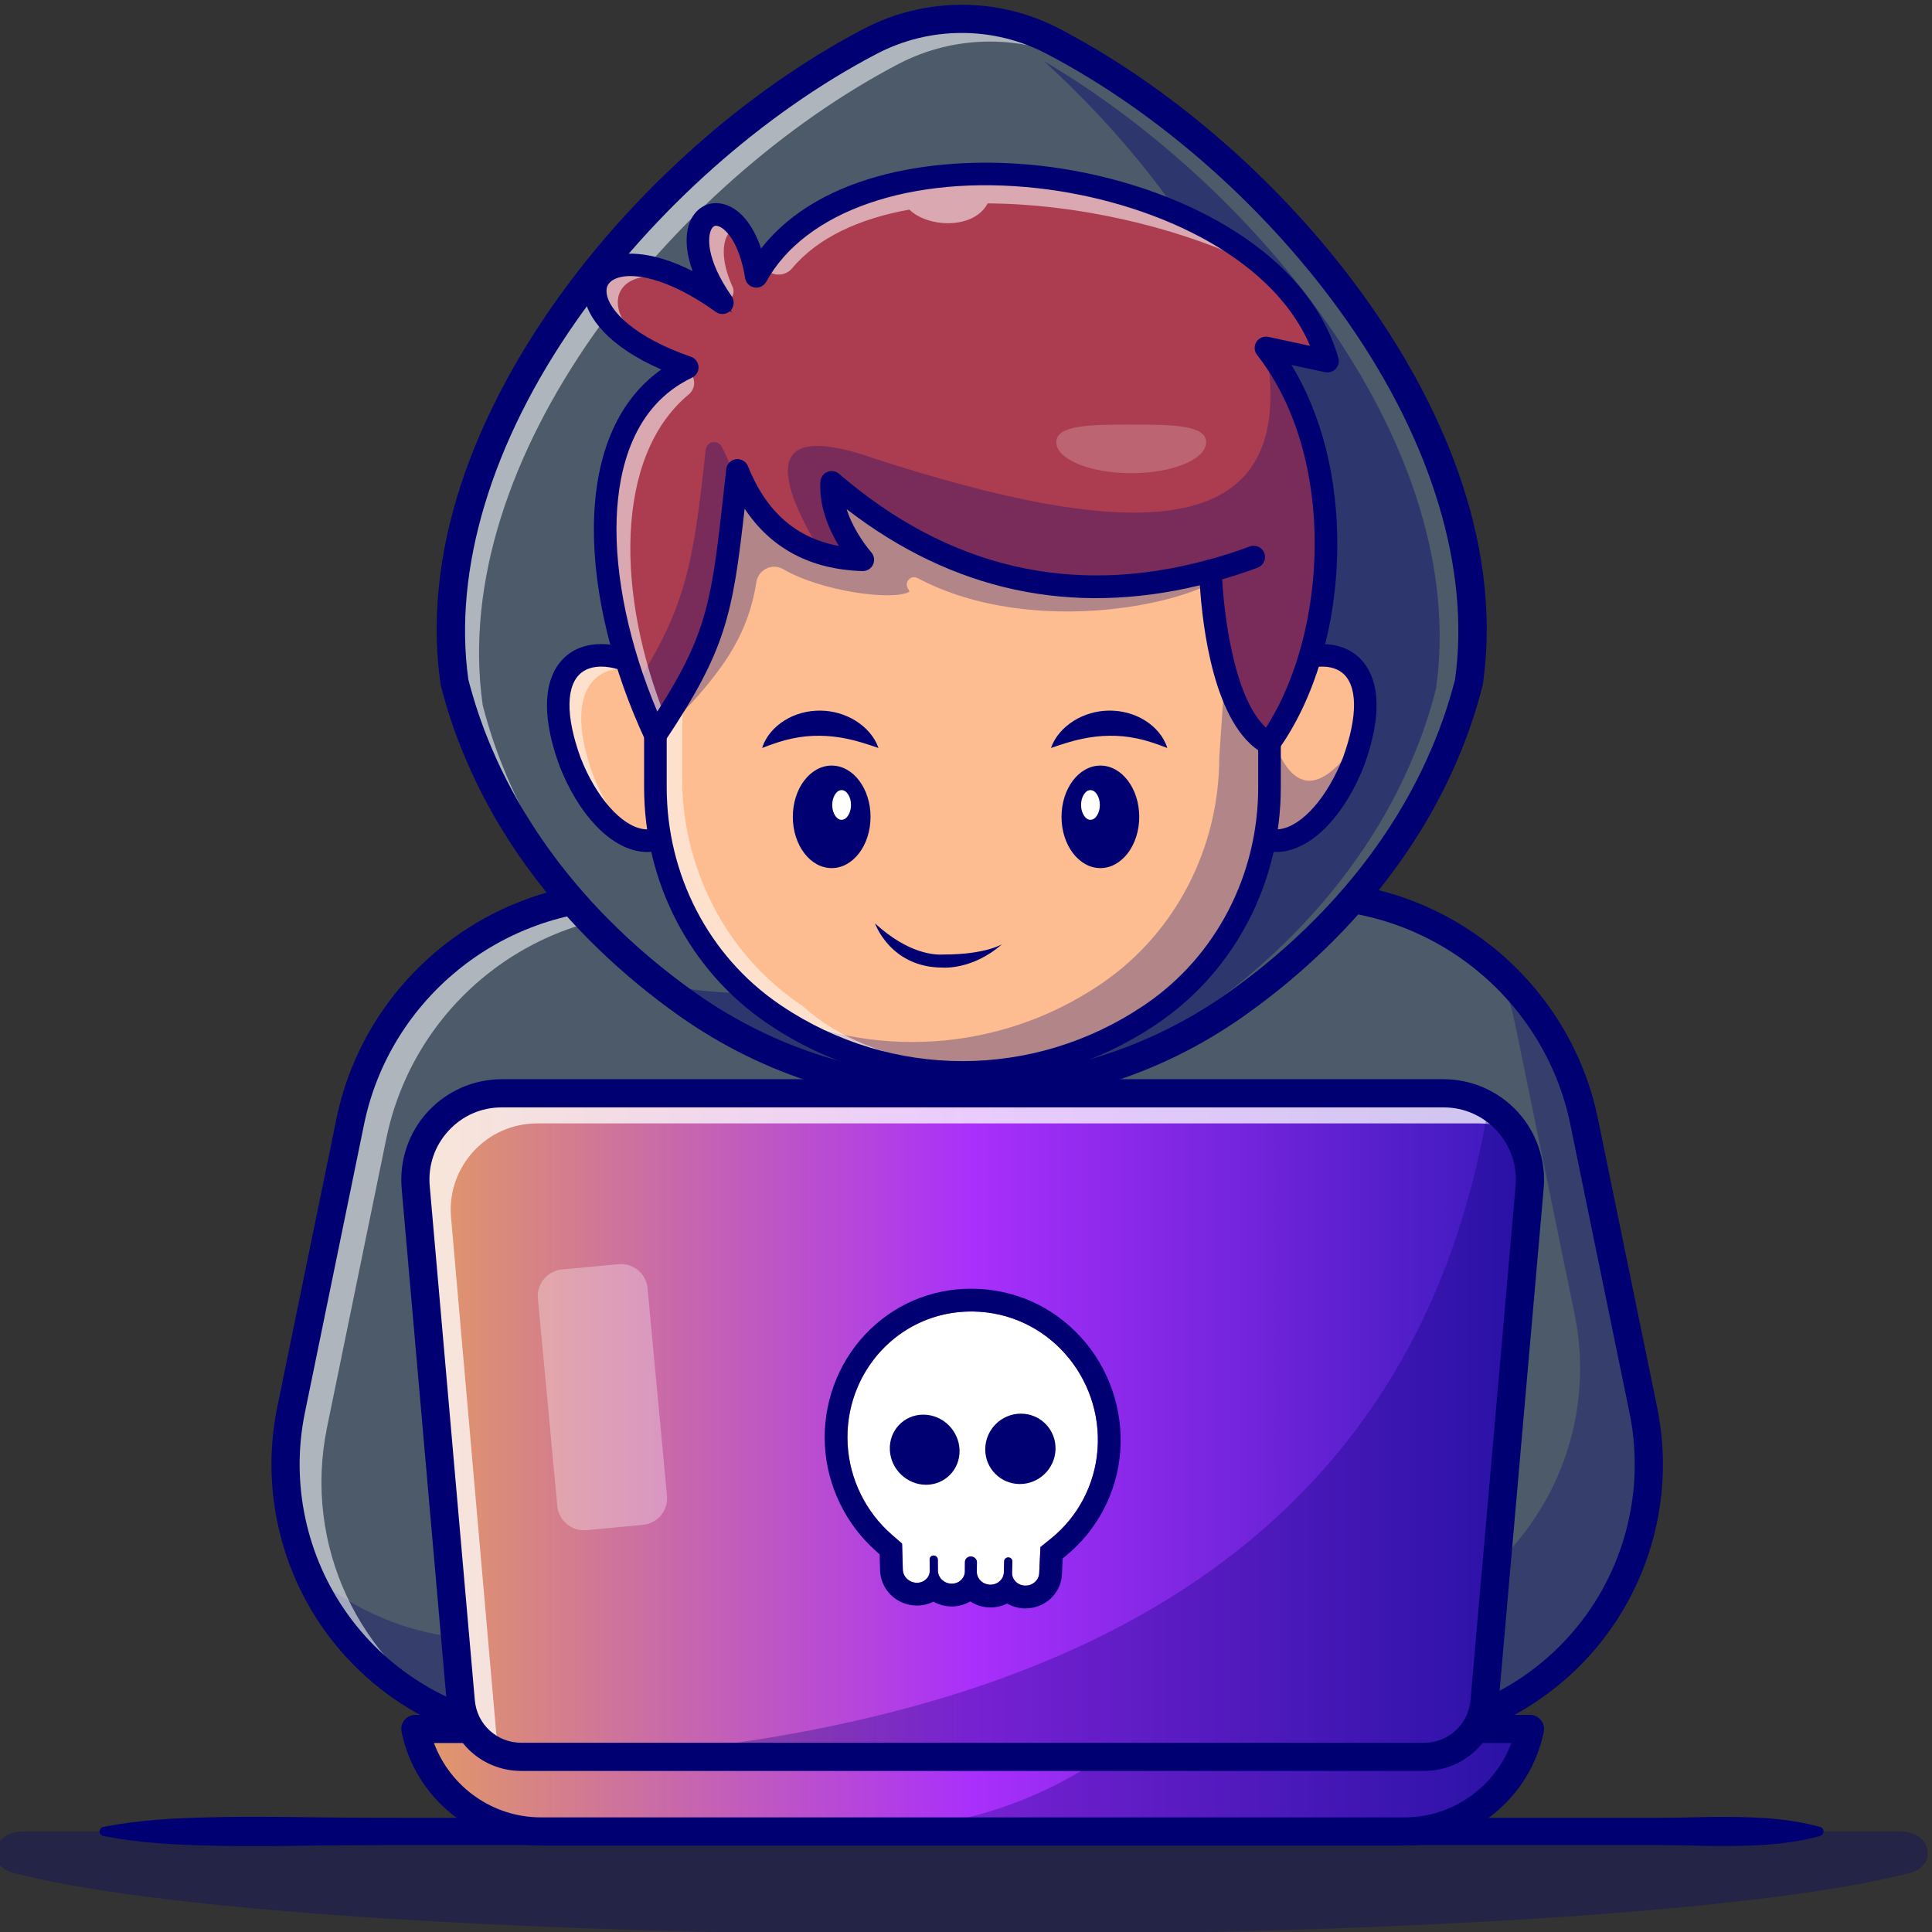 <svg id="Layer_1" xmlns="http://www.w3.org/2000/svg" xmlns:xlink="http://www.w3.org/1999/xlink" width="4e3" height="4e3" viewBox="0 0 4e3 4e3" enable-background="new 0 0 4000 4000"><rect x="0" y="0" width="4e3" height="4e3" fill="#333333" stroke="none"/><g><g><g opacity=".3"><path fill="#000072" d="M29.479 3878.147c658.671 170.122 3264.578 170.122 3923.249.0 60.926-15.735 46.061-86.317-18.103-86.317H47.577C-16.583 3791.83-31.449 3862.412 29.479 3878.147z"/></g><g><path fill="#000072" d="M213.859 3782.43c74.052-14.469 148.108-18.32 222.159-19.893 74.047-2.023 148.101-.949 222.153.147 74.055.858 148.102 1.079 222.155.94h222.158 888.618 888.619 444.313l111.071-.032c37.028.021 74.057-1.271 111.082-1.866 74.051-.332 148.1.513 222.153 20.703 5.194 1.414 8.259 6.771 6.839 11.962-.937 3.446-3.629 5.954-6.839 6.841-74.054 20.182-148.103 21.03-222.153 20.701-37.025-.597-74.054-1.891-111.082-1.871l-111.071-.03h-444.313-888.619-888.618H880.327c-74.054-.134-148.101.083-222.155.94-74.053 1.102-148.106 2.17-222.153.151-74.051-1.577-148.107-5.426-222.159-19.892-5.192-1.019-8.575-6.049-7.563-11.238C207.067 3786.055 210.152 3783.156 213.859 3782.43z"/></g><g><g><g><path fill="#4d5a6a" d="M2907.087 3591.027l11.699-1.391c326.268-38.785 549.594-348.294 483.549-670.154l-122.581-597.387c-55.938-272.607-295.856-468.297-574.142-468.297h-713.248 20.181-713.248c-278.285.0-518.203 195.69-574.142 468.297l-122.583 597.387c-66.043 321.86 157.282 631.369 483.549 670.154l11.699 1.391H2907.087z"/></g><g><path fill="#000072" d="M2907.353 3595.511H1097.823l-12.223-1.42c-156.766-18.64-299.642-102.748-392.012-230.765-92.362-128.012-127.136-290.11-95.405-444.743l122.573-597.393c56.112-273.419 299.425-471.874 578.545-471.874h1406.311c279.119.0 522.421 198.455 578.533 471.874l122.584 597.393c31.73 154.637-3.056 316.741-95.414 444.752-92.37 128.013-235.248 212.119-392.004 230.756L2907.353 3595.511zM1299.302 1858.281c-274.884.0-514.508 195.446-569.755 464.711l-122.574 597.393c-31.232 152.176 2.984 311.711 93.891 437.695 90.898 125.986 231.52 208.766 385.788 227.107l11.696 1.389 1808.479-.032 11.435-1.356c154.269-18.342 294.881-101.117 385.778-227.097 90.907-125.983 125.131-285.519 93.901-437.706l-122.583-597.393c-55.247-269.266-294.862-464.711-569.745-464.711H1299.302z"/></g></g><g opacity=".3"><path fill="#000072" d="M2918.796 3589.682l-11.671 1.363H1097.829l-11.668-1.363c-208.755-24.794-375.314-160.53-451.059-339.24 82.844 74.478 188.727 125.135 308.518 139.432l11.669 1.358h1809.295l11.668-1.358c326.311-38.799 549.654-348.289 483.536-670.129l-122.511-597.391c-8.266-40.158-20.519-78.564-36.269-115.027 88.869 81.092 153.142 189.795 178.712 314.74l122.609 597.395C3468.352 3241.3 3245.009 3550.885 2918.796 3589.682z"/></g><g opacity=".55"><path fill="#fff" d="M2994.829 1930.124c-66.796-26.35-139.332-40.645-214.688-40.645H1373.873c-278.277.0-518.249 195.632-574.156 468.271l-122.611 597.396c-50.366 245.511 67.576 483.73 271.182 600.213-248.332-96.648-401.957-361.801-345.757-635.898l122.607-597.395c55.91-272.54 295.879-468.271 574.157-468.271h1406.27C2809.991 1853.795 2908.976 1881.313 2994.829 1930.124z"/></g><g><path fill="#000072" d="M2907.09 3620.197H1097.823c-1.146.0-2.293-.065-3.433-.204l-11.697-1.388c-163.61-19.453-312.722-107.23-409.119-240.833-96.396-133.597-132.687-302.779-99.573-464.156l122.573-597.384c58.45-284.857 311.935-491.6 602.728-491.6h1406.311c290.783.0 544.266 206.743 602.718 491.6l122.583 597.39c33.111 161.382-3.188 330.563-99.583 464.161-96.397 133.597-245.51 221.369-409.104 240.822l-11.696 1.388C2909.383 3620.132 2908.236 3620.197 2907.09 3620.197zM1099.549 3561.858h1805.813l9.991-1.187c147.415-17.527 281.801-96.633 368.67-217.026 86.872-120.399 119.581-272.86 89.735-418.3l-122.585-597.393c-52.908-257.838-282.352-444.984-545.562-444.984H1299.302c-263.22.0-492.665 187.146-545.572 444.984l-122.574 597.393c-29.849 145.436 2.854 297.896 89.725 418.291 86.878 120.402 221.255 199.508 368.688 217.035L1099.549 3561.858z"/></g><g><g><path fill="#4d5a6a" d="M3041.21 1412.557c-1.751 6.805-3.598 13.71-5.444 20.417-1.46 5.156-2.918 10.21-4.376 15.266-.585 1.943-1.069 3.793-1.749 5.737-1.167 4.181-2.529 8.362-3.795 12.446-1.65 5.348-3.401 10.596-5.151 15.847-.779 2.336-1.557 4.668-2.334 6.905-2.529 7.583-5.153 15.07-7.972 22.461-2.918 8.166-6.027 16.236-9.238 24.209-3.113 8.072-6.418 16.043-9.821 24.018-3.305 7.877-6.808 15.848-10.402 23.627-3.404 7.584-6.905 15.071-10.502 22.559-.485.971-.974 1.943-1.458 2.916-3.306 7-6.806 13.906-10.404 20.808-.097.192-.193.389-.291.582-3.891 7.683-7.876 15.169-11.96 22.752-4.862 8.945-9.82 17.795-14.974 26.545-3.5 6.126-7.1 12.153-10.696 18.182-.193.195-.291.39-.291.486-4.473 7.39-9.042 14.683-13.709 21.976-7.781 12.151-15.753 24.211-24.017 36.171-3.6 5.25-7.293 10.405-10.987 15.557-3.112 4.375-6.223 8.653-9.432 13.029-4.766 6.515-9.628 12.932-14.487 19.349-4.766 6.221-9.53 12.251-14.393 18.378-2.72 3.402-5.442 6.804-8.167 10.11-1.75 2.139-3.499 4.278-5.25 6.417-3.306 3.89-6.515 7.78-9.82 11.667-8.945 10.502-18.085 20.906-27.42 31.212-4.473 5.057-9.138 10.016-13.808 14.973-3.402 3.599-6.805 7.293-10.208 10.892-4.862 5.055-9.626 10.014-14.585 14.875-7.002 7.1-14.197 14.199-21.391 21.199-5.833 5.637-11.669 11.182-17.599 16.625-.876.875-1.75 1.75-2.628 2.431-6.026 5.738-12.152 11.28-18.375 16.82-11.377 10.211-22.948 20.129-34.711 29.95-2.917 2.43-5.836 4.859-8.85 7.387-5.931 4.862-11.958 9.725-18.086 14.586-21.196 16.822-42.876 33.059-65.047 48.713-.389.289-.875.585-1.265.874-86.438 60.868-180.463 106.081-278.083 135.737-33.839 10.306-68.16 18.766-102.775 25.377-153.337 29.17-312.213 21.486-462.63-22.849-101.123-29.753-198.452-76.134-287.809-139.14-7-4.958-14.002-10.016-21.003-15.072-.679-.582-1.359-1.068-2.137-1.555-6.906-5.152-13.808-10.305-20.614-15.461-7.097-5.443-14.195-10.986-21.295-16.625h-.097c-7.001-5.641-13.902-11.279-20.807-16.918-7.002-5.738-13.808-11.568-20.614-17.404-6.807-5.835-13.515-11.67-20.126-17.601-6.708-6.028-13.321-11.959-19.836-18.086-6.515-6.027-12.932-12.154-19.348-18.375-6.418-6.125-12.738-12.349-18.961-18.667-6.223-6.32-12.447-12.643-18.572-19.058-6.125-6.514-12.251-13.027-18.378-19.639-5.831-6.422-11.568-12.837-17.307-19.448-4.472-5.057-8.945-10.208-13.321-15.363-12.737-15.069-25.183-30.434-37.239-46.088-4.861-6.416-9.82-12.832-14.487-19.349-.682-.777-1.262-1.653-1.848-2.431-3.306-4.374-6.514-8.846-9.626-13.32-7.193-10.114-14.195-20.224-21-30.531-3.794-5.639-7.588-11.377-11.185-17.112-5.538-8.653-10.986-17.308-16.332-26.156-3.698-6.223-7.489-12.542-11.184-18.861-5.057-8.849-10.016-17.894-14.973-26.936-3.6-6.804-7.196-13.612-10.695-20.417-3.6-6.903-7.1-13.903-10.405-20.904-.584-.974-1.07-1.945-1.459-2.917-7.389-15.072-14.293-30.337-20.71-45.7-.389-.68-.68-1.264-.876-1.945-3.208-7.584-6.318-15.167-9.333-22.85-3.209-7.973-6.321-16.043-9.237-24.209-3.015-8.071-5.931-16.239-8.654-24.407-2.041-6.027-4.084-12.153-6.028-18.278-1.556-4.86-3.015-9.726-4.472-14.587-.681-2.137-1.362-4.373-1.945-6.513-1.458-4.763-2.819-9.432-4.083-14.196-1.946-7.001-3.792-14.002-5.642-21.099C868.267 899.171 1335.078 329.823 1801.5 85.673c118.624-62.131 260.581-62.131 379.206.0 10.501 5.445 20.902 11.279 31.404 17.307l.099.098C2667.936 365.021 3112.286 910.742 3041.21 1412.557z"/></g><g><g opacity=".4"><path fill="#000072" d="M2170.497 2241.615c13.218-3.434 26.392-7.053 39.474-11.038 97.62-29.657 191.645-74.87 278.085-135.733.388-.294.877-.586 1.267-.879 22.168-15.654 43.85-31.891 65.047-48.711 6.128-4.861 12.154-9.726 18.085-14.588 3.017-2.525 5.931-4.953 8.852-7.383 11.763-9.826 23.333-19.742 34.708-29.952 6.223-5.543 12.35-11.085 18.378-16.819.874-.685 1.748-1.557 2.625-2.432 5.93-5.446 11.766-10.991 17.599-16.632 7.194-6.998 14.386-14.095 21.39-21.192 4.962-4.862 9.724-9.822 14.586-14.881 3.403-3.592 6.809-7.29 10.211-10.884 4.665-4.962 9.334-9.918 13.806-14.976 9.336-10.308 18.475-20.715 27.418-31.209 3.305-3.888 6.516-7.782 9.826-11.669 1.743-2.144 3.498-4.28 5.248-6.419 2.722-3.304 5.44-6.71 8.167-10.107 4.861-6.131 9.621-12.157 14.39-18.379 4.861-6.419 9.724-12.839 14.486-19.351 3.207-4.374 6.323-8.657 9.432-13.026 3.695-5.153 7.389-10.309 10.986-15.56 8.265-11.96 16.238-24.016 24.019-36.167 4.667-7.293 9.235-14.587 13.708-21.979.0-.097.099-.288.293-.484 3.596-6.029 7.193-12.059 10.698-18.183 5.15-8.75 10.112-17.598 14.974-26.544 4.083-7.587 8.066-15.068 11.954-22.751.099-.193.199-.39.293-.583 3.599-6.904 7.099-13.812 10.403-20.809.489-.974.974-1.947 1.458-2.916 3.599-7.487 7.102-14.973 10.5-22.561 3.601-7.776 7.105-15.753 10.408-23.625 3.398-7.977 6.708-15.948 9.818-24.019 3.208-7.972 6.324-16.042 9.238-24.208 2.822-7.393 5.446-14.878 7.972-22.46.779-2.236 1.558-4.572 2.335-6.909 1.748-5.246 3.499-10.496 5.153-15.847 1.261-4.084 2.624-8.262 3.792-12.444.679-1.946 1.168-3.793 1.752-5.739 1.459-5.054 2.914-10.107 4.373-15.266 1.846-6.707 3.691-13.61 5.446-20.417 70.207-495.663-362.457-1034.171-812.251-1299.722 316.412 287.798 555.828 691.042 502.274 1069.378-1.752 6.809-3.6 13.711-5.446 20.42-1.455 5.156-2.917 10.207-4.376 15.264-.583 1.946-1.069 3.793-1.746 5.74-1.168 4.178-2.531 8.36-3.796 12.443-1.651 5.351-3.403 10.602-5.153 15.847-.775 2.336-1.555 4.667-2.334 6.908-2.528 7.582-5.148 15.069-7.97 22.457-2.92 8.17-6.026 16.237-9.239 24.213-3.11 8.071-6.42 16.041-9.817 24.014-3.311 7.876-6.809 15.852-10.407 23.629-3.404 7.582-6.904 15.073-10.502 22.554-.485.974-.969 1.948-1.456 2.922-3.308 6.997-6.806 13.904-10.402 20.807-.102.191-.195.391-.296.581-3.888 7.681-7.871 15.167-11.96 22.756-4.859 8.945-9.817 17.793-14.973 26.543-3.501 6.125-7.1 12.153-10.698 18.183-.19.191-.289.39-.289.485-4.473 7.388-9.045 14.679-13.704 21.973-7.784 12.154-15.755 24.212-24.02 36.172-3.601 5.251-7.294 10.401-10.985 15.558-3.117 4.373-6.224 8.65-9.436 13.028-4.768 6.515-9.628 12.932-14.489 19.351-4.764 6.22-9.522 12.251-14.387 18.374-2.724 3.404-5.445 6.808-8.171 10.112-1.75 2.141-3.498 4.277-5.249 6.42-3.306 3.887-6.516 7.776-9.82 11.668-8.943 10.496-18.082 20.905-27.418 31.211-4.476 5.058-9.142 10.013-13.808 14.975-3.406 3.593-6.805 7.292-10.208 10.885-4.862 5.058-9.629 10.018-14.586 14.881-7.004 7.097-14.195 14.194-21.392 21.193-5.835 5.64-11.667 11.184-17.602 16.63-.871.875-1.748 1.747-2.62 2.429-6.028 5.737-12.153 11.277-18.38 16.817-11.379 10.213-22.942 20.131-34.713 29.95-2.917 2.43-5.836 4.862-8.847 7.393-5.932 4.86-11.958 9.722-18.087 14.584-21.193 16.822-42.877 33.058-65.049 48.712-.389.293-.872.581-1.261.876-86.441 60.866-180.466 106.079-278.086 135.737-33.839 10.307-68.158 18.762-102.774 25.377-57.498 10.938-115.78 16.694-174.1 17.28 58.319-.586 116.602-6.343 174.1-17.28 1.657-.32 3.305-.688 4.963-1.02-20.965 5.447-42.068 10.286-63.3 14.339-126.859 24.136-257.5 22.967-384.015-3.241-1.474-1.158-2.945-2.283-4.42-3.448 6.964 5.528 13.932 10.973 20.893 16.313 6.808 5.156 13.712 10.308 20.615 15.464.778.484 1.461.966 2.14 1.553 7.001 5.057 14.003 10.112 21 15.073 89.359 63.007 186.688 109.387 287.809 139.141 150.421 44.333 309.295 52.019 462.631 22.846 18.094-3.458 36.102-7.445 54.01-11.907C2203.276 2234.764 2186.919 2238.393 2170.497 2241.615z"/></g></g><g opacity=".55"><path fill="#fff" d="M2378.962 217.926c-35.879-24.309-72.146-46.964-108.414-67.868l-.1-.098c-10.498-6.028-20.904-11.862-31.404-17.306-118.623-62.131-260.583-62.131-379.207.0-466.42 244.149-933.232 813.542-860.503 1326.927 1.847 7.1 3.695 14.1 5.639 21.101 1.264 4.763 2.625 9.432 4.086 14.194.583 2.14 1.265 4.375 1.943 6.514 1.459 4.863 2.917 9.726 4.473 14.586 1.946 6.125 3.987 12.251 6.028 18.279 2.724 8.169 5.639 16.336 8.653 24.405 2.917 8.167 6.029 16.239 9.238 24.21 3.012 7.682 6.125 15.266 9.334 22.852.192.68.486 1.265.874 1.943 6.418 15.364 13.321 30.628 20.711 45.7.39.972.874 1.946 1.46 2.917 3.304 7.001 6.805 14.001 10.405 20.904 3.498 6.807 7.093 13.614 10.692 20.421 4.958 9.04 9.918 18.083 14.975 26.933 3.695 6.318 7.486 12.639 11.182 18.862 5.348 8.848 10.791 17.501 16.334 26.156 3.599 5.736 7.39 11.475 11.183 17.112 6.806 10.308 13.806 20.417 21.002 30.532 3.111 4.474 6.32 8.946 9.626 13.318.581.779 1.166 1.655 1.847 2.433 4.67 6.516 9.626 12.931 14.487 19.348 12.058 15.655 24.504 31.019 37.241 46.089 4.375 5.155 8.848 10.306 13.322 15.362 5.735 6.613 11.469 13.031 17.306 19.448 6.125 6.613 12.249 13.126 18.377 19.639 6.125 6.419 12.347 12.738 18.57 19.06 6.223 6.316 12.544 12.542 18.962 18.667 6.417 6.222 12.834 12.351 19.349 18.378 6.515 6.125 13.125 12.056 19.835 18.084 6.611 5.93 13.321 11.765 20.127 17.6 6.808 5.836 13.613 11.666 20.613 17.405 6.904 5.639 13.808 11.275 20.807 16.917h.099c7.098 5.641 14.197 11.181 21.295 16.626 6.319 4.765 12.735 9.53 19.153 14.39-8.069-5.246-16.044-10.695-24.015-16.332-7.003-4.959-14.003-10.016-21.004-15.072-.678-.582-1.36-1.068-2.138-1.557-6.905-5.15-13.807-10.308-20.613-15.458-7.1-5.444-14.197-10.989-21.294-16.628h-.097c-7.002-5.64-13.905-11.28-20.81-16.916-7-5.742-13.807-11.571-20.61-17.406-6.81-5.834-13.518-11.667-20.131-17.6-6.709-6.029-13.318-11.959-19.835-18.084-6.515-6.029-12.93-12.154-19.351-18.377-6.416-6.127-12.736-12.35-18.957-18.668-6.224-6.32-12.447-12.64-18.572-19.058-6.125-6.514-12.252-13.029-18.377-19.642-5.835-6.417-11.571-12.832-17.306-19.445-4.476-5.057-8.947-10.21-13.323-15.363-12.737-15.071-25.182-30.435-37.238-46.088-4.862-6.416-9.82-12.834-14.489-19.35-.679-.778-1.265-1.653-1.847-2.43-3.305-4.375-6.516-8.849-9.626-13.321-7.196-10.112-14.196-20.224-21.004-30.529-3.79-5.642-7.584-11.379-11.179-17.116-5.544-8.655-10.989-17.305-16.336-26.154-3.695-6.223-7.487-12.545-11.184-18.862-5.055-8.851-10.013-17.893-14.974-26.935-3.597-6.807-7.194-13.612-10.696-20.418-3.596-6.903-7.095-13.905-10.401-20.906-.584-.972-1.068-1.946-1.459-2.916-7.391-15.073-14.292-30.337-20.71-45.7-.389-.683-.681-1.263-.875-1.946-3.21-7.583-6.32-15.168-9.334-22.849-3.211-7.972-6.322-16.043-9.236-24.21-3.015-8.07-5.934-16.237-8.655-24.406-2.043-6.028-4.084-12.153-6.029-18.278-1.555-4.863-3.012-9.726-4.472-14.586-.679-2.14-1.361-4.376-1.945-6.515-1.458-4.764-2.818-9.43-4.082-14.196-1.945-6.999-3.794-14-5.641-21.097C877.988 912.163 1344.8 342.772 1811.223 98.621c118.623-62.131 260.582-62.131 379.205.0 10.5 5.446 20.905 11.279 31.406 17.308l.099.097C2274.729 146.363 2327.334 180.491 2378.962 217.926z"/></g><g><path fill="#000072" d="M1991.097 2288.969c-204.403.007-408.763-61.5-583.089-184.49-7.119-5.043-14.203-10.157-21.275-15.271-.369-.262-.726-.537-1.077-.816-.489-.319-.963-.656-1.438-1.002-7.335-5.485-14.104-10.538-20.768-15.58-6.889-5.289-13.656-10.572-20.416-15.932-.569-.39-1.111-.795-1.646-1.229-6.837-5.503-13.581-11.008-20.33-16.521-7.843-6.43-14.823-12.402-21.782-18.373-6.978-5.985-13.86-11.965-20.626-18.039l-.956-.859c-6.559-5.89-13.011-11.697-19.385-17.692-6.505-6.019-13.09-12.3-19.673-18.685-6.463-6.167-13.001-12.602-19.438-19.138-6.593-6.692-12.792-12.992-18.895-19.391-6.32-6.717-12.484-13.279-18.656-19.942-6.182-6.797-12.075-13.381-17.959-20.158-4.42-5.002-9.034-10.31-13.534-15.63-13.353-15.79-26.161-31.642-38.104-47.143l-3.212-4.237c-3.81-5.008-7.618-10.024-11.277-15.103-.674-.841-1.313-1.698-1.928-2.545-3.596-4.769-7.029-9.555-10.366-14.341-7.809-10.967-14.865-21.23-21.396-31.119-3.836-5.701-7.803-11.699-11.558-17.692-5.543-8.645-11.12-17.52-16.592-26.584l-3.434-5.767c-2.66-4.46-5.339-8.956-7.967-13.456-5.016-8.784-9.805-17.494-14.586-26.207l-.77-1.404c-3.879-7.315-7.53-14.227-11.075-21.132-3.521-6.754-7.022-13.75-10.35-20.75-.805-1.461-1.541-2.942-2.17-4.426-7.855-16.241-14.57-31.046-20.507-45.183-.568-1.134-1.19-2.49-1.76-4.051-3.16-7.497-6.234-14.995-9.211-22.586-3.247-8.09-6.505-16.522-9.553-25.053-2.984-7.995-6.014-16.49-8.851-24.989-2.058-6.076-4.159-12.376-6.162-18.672-1.586-4.987-3.093-10-4.607-15.018-.665-2.105-1.453-4.711-2.136-7.201-1.331-4.311-2.793-9.325-4.15-14.446-1.89-6.809-3.781-13.957-5.663-21.206-.282-1.071-.5-2.163-.657-3.257-44.041-310.893 102.429-598.607 233.058-785.227 165.074-235.829 399.367-444.167 642.801-571.592 127.197-66.62 279.066-66.62 406.266.0 243.435 127.425 477.726 335.767 642.8 571.592 130.629 186.62 277.098 474.334 233.058 785.227-.157 1.068-.368 2.134-.64 3.178-1.783 6.961-3.677 14.021-5.567 20.886l-4.999 17.41c-.438 1.512-.877 2.995-1.385 4.519-.874 3.068-1.828 6.138-2.782 9.167l-1.008 3.212c-1.593 5.172-3.274 10.232-4.946 15.289l-.385 1.146c-.842 2.508-1.654 4.964-2.479 7.314-2.54 7.612-5.306 15.488-8.266 23.259-2.828 7.95-6.076 16.387-9.438 24.723-3.064 7.967-6.506 16.257-10.035 24.544-3.386 8.055-7.029 16.346-10.767 24.436-3.363 7.503-6.97 15.226-10.684 22.952l-1.689 3.376c-3.143 6.698-6.82 13.947-10.603 21.196-4.124 8.174-8.231 15.874-12.424 23.669-5.068 9.343-10.199 18.479-15.516 27.519-3.413 5.971-7.107 12.159-10.794 18.339-.043.065-.079.13-.121.198-.089.147-.177.295-.264.444-4.597 7.597-9.299 15.095-14.098 22.589-8.553 13.365-16.6 25.479-24.582 37.035-3.653 5.332-7.471 10.653-11.279 15.97-3.145 4.405-6.321 8.784-9.604 13.266-4.867 6.644-9.814 13.185-14.771 19.724-4.964 6.489-9.832 12.653-14.813 18.916-2.861 3.586-5.675 7.098-8.492 10.513l-15.357 18.439c-9.158 10.741-18.577 21.462-28.025 31.89-4.291 4.866-9.036 9.919-13.781 14.964l-10.681 11.379c-5.326 5.543-10.235 10.646-15.34 15.656-6.785 6.88-14.122 14.125-21.47 21.271-5.935 5.739-11.81 11.326-17.788 16.814-1.112 1.099-2.243 2.159-3.364 3.123-6.032 5.724-12.161 11.265-18.395 16.812-12.083 10.748-23.989 21.022-35.406 30.549l-8.781 7.342c-6.313 5.178-12.469 10.137-18.701 15.091-21.486 17.052-43.821 33.771-66.365 49.698-.177.124-.754.519-1.077.742-.08.054-.159.109-.236.17C2398.85 2227.77 2194.947 2288.961 1991.097 2288.969zM1421.632 2042.453c6.68 4.826 13.368 9.65 20.05 14.385 328.07 231.467 769.19 231.807 1097.665.816v.005c.456-.328.946-.665 1.235-.858 21.644-15.287 43.084-31.344 63.722-47.721 5.997-4.763 11.906-9.529 17.72-14.292l8.65-7.229c10.943-9.14 22.396-19.019 34.015-29.355 5.971-5.31 11.864-10.633 17.65-16.147.5-.482 1.024-.94 1.567-1.386l.543-.543c.298-.293.604-.582.91-.867 5.743-5.273 11.392-10.643 17.039-16.101 6.987-6.8 14.043-13.755 20.89-20.706 5.053-4.957 9.561-9.646 14.149-14.423l10.207-10.89c4.692-4.981 9.02-9.578 13.159-14.262 9.298-10.267 18.326-20.543 27.082-30.818l14.647-17.582c2.738-3.33 5.377-6.623 8.011-9.914 4.701-5.919 9.357-11.813 14.019-17.893 4.667-6.168 9.438-12.463 14.112-18.855 3.126-4.263 6.161-8.44 9.204-12.712 3.631-5.065 7.203-10.052 10.688-15.129 7.661-11.084 15.332-22.636 23.508-35.411 4.526-7.07 8.967-14.148 13.309-21.324.07-.117.142-.234.211-.354v0c3.51-5.875 7.014-11.747 10.428-17.714 5.155-8.771 9.954-17.328 14.655-25.984 3.915-7.267 7.793-14.538 11.566-21.998.054-.105.394-.792.454-.896 3.417-6.558 6.742-13.116 9.885-19.766l1.796-3.616c3.24-6.75 6.636-13.995 9.92-21.341 3.606-7.792 6.971-15.447 10.148-23.005 3.317-7.792 6.496-15.452 9.482-23.202 3.229-8.027 6.197-15.737 8.982-23.534 2.89-7.6 5.383-14.695 7.782-21.883l2.698-8.008c1.558-4.682 3.115-9.368 4.586-14.133l1.077-3.451c.851-2.713 1.718-5.46 2.487-8.203.166-.622.359-1.234.578-1.844.279-.812.498-1.605.728-2.402l4.857-16.89c1.602-5.836 3.265-12.017 4.851-18.149 31.693-227.509-47.577-490.93-223.313-741.986-159.898-228.426-386.627-430.124-622.067-553.363-110.246-57.751-241.892-57.751-352.14.0-235.439 123.239-462.176 324.932-622.076 553.363-175.72 251.044-254.982 514.456-223.313 741.954 1.672 6.389 3.345 12.706 5.095 19.018 1.261 4.762 2.53 9.081 3.88 13.488.717 2.597 1.294 4.465 1.856 6.251 1.53 5.09 2.949 9.797 4.447 14.508 1.899 5.979 3.896 11.929 5.874 17.782 2.653 7.967 5.454 15.807 8.344 23.557 2.934 8.199 5.907 15.912 8.975 23.535 3.012 7.676 6.031 15.023 9.141 22.368.053.136.112.272.166.413.272.546.525 1.104.753 1.646 5.735 13.732 12.301 28.199 20.06 44.24.183.385.366.773.533 1.169.367.649.717 1.311 1.033 1.982 3.153 6.66 6.479 13.326 9.902 19.892 3.527 6.862 7.073 13.564 10.611 20.271l.552.998c4.632 8.426 9.254 16.849 13.964 25.1 2.399 4.098 4.992 8.45 7.565 12.765l3.371 5.667c5.104 8.448 10.419 16.885 15.82 25.324 3.582 5.7 7.196 11.18 10.822 16.565 6.286 9.518 12.976 19.23 20.556 29.891 3.075 4.404 6.052 8.565 9.134 12.633.131.181.726.994.856 1.177l-.394-.433c.656.74 1.271 1.51 1.84 2.308 3.511 4.907 7.197 9.743 10.873 14.577l3.144 4.146c11.26 14.607 23.509 29.768 36.266 44.861 4.22 4.974 8.553 9.969 12.887 14.867 5.778 6.657 11.373 12.91 17.056 19.161 5.883 6.344 11.96 12.811 18.037 19.28 5.742 6.021 11.73 12.096 17.719 18.175 6.4 6.503 12.503 12.508 18.701 18.428 6.428 6.226 12.679 12.195 19.027 18.065 6.224 5.858 12.354 11.364 18.578 16.954l.937.846c6.436 5.773 12.984 11.464 19.622 17.155 6.636 5.688 13.282 11.387 20.109 16.985 6.751 5.515 12.977 10.596 19.236 15.644.446.318.893.65 1.321.995 6.971 5.531 13.93 10.972 20.908 16.322 6.35 4.805 12.933 9.727 19.516 14.645C1419.494 2040.813 1420.572 2041.604 1421.632 2042.453zM1384.901 2087.77c.01.002.019.016.027.02C1384.92 2087.785 1384.911 2087.771 1384.901 2087.77zM2684.582 1940.127c-.071.058-.14.115-.21.171C2684.442 1940.242 2684.511 1940.185 2684.582 1940.127zM1018.447 1550.737c.008.014.008.028.018.041C1018.455 1550.765 1018.455 1550.751 1018.447 1550.737zM1016.661 1546.308c.009.011.009.014.019.021C1016.67 1546.321 1016.67 1546.313 1016.661 1546.308zM3041.212 1412.561h.088H3041.212z"/></g><g><g><g><g><path fill="#fdbd91" d="M2808.201 1559.906c-1.794 5.462-3.744 11-5.772 16.696-54.064 138.479-160.088 212.282-224.298 128.728l38.306-188.097 26.059-127.87C2742.669 1320.943 2876.231 1351.681 2808.201 1559.906z"/></g><g><path fill="#000072" d="M2642.354 1744.055c-25.477.0-48.452-12.497-66.979-36.608l-.963-1.256 64.955-318.901 1.166-.797c54.686-37.352 116.235-43.823 153.14-16.135 24.032 18.027 58.302 66.769 17.826 190.63v0c-1.795 5.489-3.757 11.058-5.796 16.784-36.134 92.559-95.724 157.465-151.838 165.455C2649.979 1743.781 2646.136 1744.055 2642.354 1744.055zM2581.862 1704.452c19.499 24.701 43.979 35.722 71.025 31.892 53.669-7.648 111.104-70.845 146.301-161.007 1.986-5.568 3.93-11.077 5.707-16.513v0c28.998-88.743 23.526-153.701-15.399-182.908-34.27-25.717-91.957-19.441-143.877 15.533L2581.862 1704.452z"/></g></g><g opacity=".3"><path fill="#000072" d="M2808.201 1559.906c-1.794 5.462-3.744 11-5.772 16.696-54.064 138.479-160.088 212.282-224.298 128.728l38.306-188.097c8.975-.703 14.356-1.093 14.356-1.093 38.93 121.782 95.491 132.626 169.686 32.455C2800.479 1548.594 2803.286 1552.729 2808.201 1559.906z"/></g><g><path fill="#000072" d="M2642.494 1763.954c-31.615.0-60.656-15.41-82.913-44.359-4.143-5.381-5.735-12.288-4.379-18.937l64.362-315.964c1.207-5.967 4.701-11.224 9.726-14.656 62.487-42.67 133.854-48.59 177.559-14.691 29.323 22.729 70.604 82.73 17.59 229.218-39.461 101.092-103.653 169.231-167.742 178.368C2651.913 1763.616 2647.178 1763.954 2642.494 1763.954zM2603.34 1698.854c13.771 14.43 29.174 20.231 46.752 17.741 45.958-6.553 98.412-66.234 130.534-148.506 31.144-86.082 30.328-150.341-2.45-175.748-25.628-19.866-71.855-15.016-114.703 11.312L2603.34 1698.854z"/></g><g><g><path fill="#fdbd91" d="M1174.198 1559.906c1.793 5.462 3.743 11 5.772 16.696 54.064 138.479 160.088 212.282 224.297 128.728l-38.307-188.097-26.059-127.87C1239.731 1320.943 1106.167 1351.681 1174.198 1559.906z"/></g><g><path fill="#000072" d="M1340.066 1745.443c-3.853.0-7.765-.284-11.731-.849-56.596-8.058-116.613-73.309-152.887-166.224-2.102-5.87-4.063-11.448-5.876-16.946v-.009c-40.729-124.68-6.004-173.916 18.327-192.171 37.375-28.042 99.563-21.582 154.741 16.105l1.627 1.113 65.211 320.067-1.36 1.76C1389.315 1732.757 1365.982 1745.443 1340.066 1745.443zM1178.819 1558.396c1.776 5.422 3.722 10.921 5.735 16.573 34.969 89.567 91.965 152.427 145.154 160.004 26.685 3.787 49.994-6.586 69.351-30.876l-63.528-311.817c-51.314-34.376-108.12-40.537-141.794-15.256C1155.318 1405.847 1150.022 1470.255 1178.819 1558.396v0z"/></g></g><g opacity=".55"><path fill="#fff" d="M1317.757 1738.285c-49.539-16.542-100.641-76.302-133.096-159.387-2.028-5.695-3.979-11.235-5.771-16.696-68.031-208.224 65.531-238.963 165.705-170.542l.467 2.339c-90.574-34.25-181.932 13.263-123.265 192.933 1.796 5.461 3.746 11 5.774 16.697C1250.586 1662.687 1283.117 1709.963 1317.757 1738.285z"/></g><g><path fill="#000072" d="M1339.908 1763.954c-4.683.0-9.42-.338-14.201-1.021-64.087-9.136-128.282-77.275-167.533-177.822-53.224-147.034-11.941-207.035 17.38-229.764 43.714-33.884 115.063-27.984 177.551 14.691 5.023 3.432 8.518 8.688 9.726 14.656l64.369 315.964c1.356 6.648-.236 13.556-4.377 18.937C1400.565 1748.538 1371.524 1763.954 1339.908 1763.954zM1244.835 1380.149c-15.928.0-30.023 3.988-40.606 12.193-32.781 25.407-33.597 89.666-2.244 176.295 31.914 81.725 84.367 141.406 130.323 147.959 17.6 2.494 32.966-3.311 46.755-17.741l-60.141-295.201C1293.775 1388.2 1267.458 1380.149 1244.835 1380.149z"/></g><g><g><path fill="#fdbd91" d="M2628.375 1521.99v108.131c0 185.989-89.015 362.383-242.317 467.703-2.184 1.484-4.369 2.889-6.477 4.371-233.813 156.734-539.947 156.734-773.762.076-2.107-1.481-4.292-2.963-6.476-4.447-153.377-105.243-242.396-281.635-242.396-467.703V1521.99c0 0 .393-6.943 1.172-19.425 5.771-98.691 31.907-541.51 36.12-552.823C1533.421 575.111 2924.914 666.936 2628.375 1521.99z"/></g><g><path fill="#000072" d="M1992.621 2225.222c-135.604.0-271.189-39.639-389.51-118.909-1.97-1.387-3.913-2.711-5.864-4.035-153.752-105.494-245.162-281.839-245.162-472.159V1521.99c.012-.275.405-7.227 1.185-19.726 9.517-162.783 32.115-542.682 36.423-554.217 36.527-98.335 160.379-171.197 339.786-199.893 173.182-27.702 374.912-8.926 539.617 50.216 164.452 59.054 528.954 247.833 364.135 724.438v107.311c0 190.224-91.37 366.562-244.423 471.711l-2.521 1.689c-1.323.881-2.637 1.758-3.914 2.654C2263.982 2185.536 2128.292 2225.222 1992.621 2225.222zM1893.632 745.316c-55.604.0-110.413 4.089-162.613 12.442-175.851 28.123-296.938 98.716-332.213 193.682-3.371 12.458-21.415 304.857-35.835 551.411-.78 12.473-1.174 19.406-1.174 19.414l.006 107.854c0 187.116 89.832 360.457 240.294 463.694 2.608 1.781 4.604 3.136 6.523 4.484 233.302 156.311 534.897 156.274 768.254-.141 1.261-.889 2.637-1.806 4.026-2.73l2.426-1.624c150.391-103.319 240.188-276.664 240.188-463.683l.262-109.721c162.647-468.98-196.146-654.769-357.963-712.874C2152.229 766.733 2020.863 745.316 1893.632 745.316z"/></g></g><g opacity=".3"><path fill="#000072" d="M2628.375 1521.99v108.131c0 185.989-89.015 362.383-242.317 467.703-2.184 1.484-4.369 2.889-6.477 4.371-233.813 156.734-539.947 156.734-773.762.076-2.107-1.481-4.292-2.963-6.476-4.447-4.837-3.352-9.674-6.787-14.431-10.295 220.003 106.957 483.698 91.044 690.675-47.746 2.104-1.483 4.29-2.887 6.474-4.371 153.301-105.32 242.317-281.714 242.317-467.705l9.246-136.302c100.644-290.141-2.379-464.186-175.578-590.104C2593.736 957.466 2747.661 1177.939 2628.375 1521.99z"/></g><g opacity=".3"><path fill="#000072" d="M2628.375 1521.99v43.922c-69.902-102.98-83.399-383.995-83.399-383.995-61.11 66.366-404.35 142.89-645.236 14.923-12.994-6.901-27.25 6.9-20.728 20.089 2.938 5.942 4.126 7.95 4.126 7.95-31.681 19.612-180.918.496-261.876-46.613-22.517-13.102-51.229 1.09-55.263 26.827-18.14 115.745-75.764 196.32-199.063 316.897-3.045-6.475-6.009-12.951-8.815-19.425 5.771-98.691 31.907-541.51 36.12-552.823C1533.421 575.111 2924.914 666.936 2628.375 1521.99z"/></g><g opacity=".55"><path fill="#fff" d="M2256.472 2167.809c-211.422 86.673-456.081 64.83-650.652-65.537-2.107-1.481-4.292-2.963-6.476-4.447-153.377-105.243-242.396-281.635-242.396-467.703V1521.99c0 0 32.534-559.531 37.292-572.248 29.255-78.717 113.745-136.839 226.324-171.634-84.647 35.341-146.825 86.442-171.089 151.663-4.76 12.794-37.29 572.248-37.29 572.248v108.128c0 186.069 89.015 362.463 242.394 467.786 2.186 1.402 4.597 2.595 6.554 4.368C1812.941 2219.756 2058.624 2229.984 2256.472 2167.809z"/></g><g><path fill="#000072" d="M1992.674 2243.797c-139.203.0-278.388-40.693-399.84-122.094-2.243-1.494-4.484-3.02-6.727-4.552-158.146-108.517-252.563-290.589-252.563-487.037V1521.99c0-.455.008-.907.035-1.357 32.728-562.596 37.244-575.086 38.725-579.07v0c85.653-230.453 568.177-280.923 903.131-160.62 159.559 57.313 280.363 148.196 349.373 262.827 81.206 134.911 90.276 297.107 26.966 482.138v104.207c0 196.4-94.391 378.45-252.503 486.995l-6.663 4.521C2271.136 2203.07 2131.899 2243.792 1992.674 2243.797zM1380.349 1522.668v107.446c0 181.013 86.828 348.653 232.255 448.446 2.082 1.435 4.167 2.842 6.268 4.25 227.124 152.217 520.593 152.189 747.646-.045l6.243-4.237c145.407-99.819 232.209-267.445 232.209-448.414V1521.99c0-2.61.438-5.206 1.287-7.67 157.238-453.3-190.045-633.072-346.65-689.326-339.437-121.91-771.382-54.397-842.78 131.186C1412.49 986.409 1392.766 1309.345 1380.349 1522.668zM1416.185 957.875c-.009.0-.009.0-.009.0s0 0 .009.0zM1416.352 957.41c-.053.136-.113.303-.156.438C1416.238 957.722 1416.29 957.577 1416.352 957.41zM1394.243 949.714h.09H1394.243z"/></g><g><g><path fill="#ac3d50" d="M2621.041 720.375c175.537 224.296 153.692 614.61 5.85 819.169-113.121-62.414-120.609-357.627-120.609-357.627-267.753 72.868-538.702 28.398-784.372-183.259-5.228 83.166 64.44 160.323 64.44 160.323-31.596-.937-59.917-5.538-85.352-13.185-88.86-26.604-141.754-90.966-174.131-171.869-31.207 280.858-33.157 343.271-169.919 548.062-136.526-292.56-161.648-653.383 65.924-761.279-317.292-109.224-200.268-330.321 72.788-133.954-133.953-192.466 35.109-266.659 70.216-54.611 197.456-360.668 1064.917-234.048 1182.488 175.536l-127.013-27.228C2621.12 720.375 2621.041 720.375 2621.041 720.375z"/></g><g><path fill="#000072" d="M2628.311 1545.88l-3.766-2.08c-106.455-58.73-121.154-311.523-122.916-355.594-284.417 75.594-545.116 15.317-775.137-179.236.753 76.304 62.812 146.026 63.467 146.753l7.627 8.449-11.374-.333c-30.959-.916-60.096-5.415-86.617-13.382-76.853-23.014-132.6-74.626-169.932-157.527l-1.708 15.404c-27.755 251.485-35.212 319.076-166.964 516.357l-4.798 7.179-3.65-7.824c-137.502-294.67-160.363-648.053 57.915-762.569-128.16-46.53-178.555-109.197-182.724-153.118-2.18-22.938 7.669-41.917 27.738-53.435 37.612-21.59 114.966-17.729 222.524 53.702-45.063-73.73-43.792-127.088-27.517-151.546 9.533-14.328 24.479-20.528 40.843-16.99 27.387 5.879 61.19 40.13 76.941 118.131 108.593-180.412 370.563-220.306 582.695-196.723 252.767 28.091 536.956 157.985 602.079 384.841l2.231 7.791-122.398-26.235c170.317 230.384 140.74 616.931-2.041 814.497L2628.311 1545.88zM2510.979 1175.603l.158 6.195c.078 2.887 8.519 286.514 114.371 351.32 140.733-198.886 167.262-585.421-8.291-809.747l-6.156-7.857 11.879.351 118.409 25.342c-68.133-217.697-344.864-342.637-591.467-370.045-213.455-23.731-477.849 17.222-579.743 203.317l-6.759 12.349-2.303-13.89c-13.676-82.593-47.219-118.062-71.794-123.34-12.485-2.667-23.386 1.876-30.707 12.869-16.084 24.174-14.979 80.975 41.073 161.515l16.204 23.293-23.034-16.569c-114.633-82.428-196.925-87.8-232.507-67.347-16.564 9.509-24.699 25.164-22.904 44.083 3.826 40.197 55.099 103.256 187.051 148.675l11.275 3.883-10.777 5.104c-221.554 105.038-201.574 453.688-67.241 746.958 125.798-189.763 133.361-258.274 160.573-504.79l5.892-53.154 7.207 18.001c36.046 90.074 91.983 145.365 170.998 169.022 22.563 6.781 47.133 10.974 73.161 12.498-18.009-22.625-62.828-86.341-58.493-155.286l.611-9.762 7.409 6.387c230.904 198.93 493.294 260.262 779.924 182.248L2510.979 1175.603z"/></g></g><g opacity=".3"><path fill="#000072" d="M1494.394 925.034c11.634 22.452 22.247 47.758 29.276 77.76-28.321 256.595-34.796 321.583-166.722 519.196-15.446-33.156-29.487-67.094-41.815-101.499 108.322-168.038 120.99-262.952 146.016-489.339C1463.072 913.75 1486.34 909.488 1494.394 925.034z"/></g><g opacity=".55"><path fill="#fff" d="M1444.092 593.444c-171.79-72.789-233.968 53.052-66.625 149.635C1135.93 637.758 1222.059 466.279 1444.092 593.444z"/></g><g opacity=".55"><path fill="#fff" d="M1417.411 763.441c.159.072.32.144.482.216 21.626 9.564 26.196 37.944 7.995 53.037-155.435 128.881-149.526 418.859-46.938 671.67-6.867 10.767-14.2 22-22.002 33.625C1221.511 1231.772 1195.69 874.458 1417.411 763.441z"/></g><g opacity=".55"><path fill="#fff" d="M1484.971 623.635l-.524-.291c-90.656-139.571-8.172-219.947 46.906-155.583-30.421 4.489-48.486 51.539-14.704 125.974C1525.612 613.482 1503.999 634.032 1484.971 623.635z"/></g><g opacity=".55"><path fill="#fff" d="M2576.183 537.039c-149.479-68.966-349.668-115.073-531.367-115.931-28.008 53.751-122.406 51.1-162.117 12.872-102.201 18.335-188.724 57.03-242.707 121.549-15.449 18.489-45.64 17.241-57.81-3.589-.703-1.093-1.327-2.262-1.874-3.588C1749.604 332.481 2320.68 314.694 2576.183 537.039z"/></g><g><path fill="#000072" d="M2626.873 1562.953c-3.832.0-7.722-.946-11.285-2.917-103.215-56.944-126.269-267.213-131.357-348.277-266.466 64.623-512.08 11.635-731.428-157.676 15.856 49.644 50.474 88.718 50.945 89.239 6.254 6.973 7.768 17.016 3.817 25.509-3.851 8.278-12.134 13.553-21.213 13.553-.237.0-.473.0-.718-.008-107.464-3.301-189.24-46.688-243.994-129.229-24.717 220.714-38.795 292.521-165.23 481.843-4.693 7.021-12.74 10.956-21.24 10.338-8.432-.644-15.856-5.78-19.429-13.44-134.167-287.503-160.047-630.388 33.429-766.879-110.66-48.081-155.61-109.81-159.898-154.891-2.865-30.167 10.61-56.144 36.972-71.273 35.416-20.348 100.512-21.836 187.872 22.576-19.271-52.418-14.227-91.835.929-114.612 13.781-20.694 36.31-29.982 60.175-24.848 34.375 7.385 62.9 40.882 80.542 92.653 123.757-158.923 373.161-194.207 577.245-171.544 258.916 28.775 550.373 163.051 617.852 398.154 2.275 7.906.226 16.419-5.386 22.431-5.611 6.015-13.957 8.628-22.021 6.913l-69.63-14.937c63.353 103.93 96.729 237.195 94.819 382.04-2.11 159.063-46.858 310.535-122.776 415.585C2641.321 1559.538 2634.177 1562.953 2626.873 1562.953zM2506.271 1158.517c4.979.0 9.892 1.589 13.981 4.627 5.761 4.289 9.236 10.992 9.42 18.176 1.884 72.722 22.194 261.688 91.403 325.252 127.516-197.578 147.68-559.48-18.461-771.771-6.077-7.757-6.637-18.487-1.411-26.834 5.218-8.358 15.078-12.542 24.752-10.477l86.379 18.526c-81.108-190.813-335.915-301.018-564.5-326.425-260.769-28.967-481.114 47.09-561.428 193.791-4.805 8.758-14.622 13.513-24.455 11.837-9.839-1.672-17.536-9.403-19.162-19.253-13.03-78.666-43.245-105.199-57.393-108.238-3.477-.749-7.547-.753-11.382 5.013-9.641 14.488-13.511 62.53 40.853 140.646 6.515 9.36 5.332 22.046-2.785 30.048-8.142 7.99-20.847 8.969-30.092 2.325-100.581-72.337-179.177-85.417-212.447-66.317-10.314 5.917-14.789 14.502-13.667 26.244 3.553 37.455 58.931 93.073 174.614 132.897 9.001 3.094 15.227 11.329 15.752 20.828.525 9.5-4.746 18.373-13.343 22.449-122.407 58.035-152.475 190.328-156.134 291.089-4.344 119.458 26.108 263.33 84.12 400.33 105.459-164.417 112.937-232.137 138.975-468.044l3.746-33.896c1.19-10.669 9.483-19.161 20.119-20.606 10.663-1.45 20.893 4.543 24.876 14.502 37.684 94.248 99.548 148.641 188.345 165.131-20.111-33.227-41.642-81.653-38.401-133.174.56-8.869 6.086-16.657 14.28-20.106 8.179-3.449 17.625-1.97 24.356 3.845 225.959 194.652 482.621 254.683 762.949 178.402C2502.154 1158.783 2504.22 1158.517 2506.271 1158.517z"/></g><g><path fill="#000072" d="M2506.26 1205.332c-10.323.0-19.778-6.886-22.58-17.332-3.36-12.485 4.038-25.326 16.521-28.683 29.069-7.818 58.462-17.204 87.363-27.904 12.125-4.481 25.591 1.704 30.074 13.826 4.481 12.121-1.707 25.586-13.824 30.075-30.241 11.193-61.008 21.016-91.459 29.207C2510.323 1205.068 2508.275 1205.332 2506.26 1205.332z"/></g><g opacity=".3"><path fill="#000072" d="M2626.891 1539.545c-113.121-62.414-120.609-357.627-120.609-357.627-267.753 72.868-538.702 28.398-784.372-183.259-5.228 83.166 64.44 160.323 64.44 160.323-31.596-.937-59.917-5.538-85.352-13.185-128.102-211.111-73.567-260.885 110.628-195.975 511.16 164.925 883.297 190.749 809.415-229.446C2796.578 944.672 2774.733 1334.985 2626.891 1539.545z"/></g><g opacity=".2"><path fill="#fefefe" d="M2497.121 915.435c0 35.454-69.417 64.196-155.043 64.196-85.63.0-155.047-28.742-155.047-64.196s69.417-36.372 155.047-36.372C2427.704 879.063 2497.121 879.98 2497.121 915.435z"/></g><g><g><path fill="#000072" d="M2074.69 1954.784c0 0-33.574 21.441-121.06 21.441-18.979 1.313-73.296-1.67-141.935-64.343.0.0 31.709 91.396 139.891 91.396C1951.587 2003.277 2013.139 2008.873 2074.69 1954.784z"/></g></g><g><path fill="#000072" d="M1577.956 1548.616c7.351-23.871 24.935-43.732 46.604-57.246 21.784-13.497 47.89-20.403 73.773-20.134 25.911.18 51.647 7.61 73.192 21.031 21.449 13.461 39.052 32.767 47.272 56.349-23.543-8.09-43.597-14.551-63.394-18.709-19.659-4.248-38.613-6.349-57.549-6.609-18.934-.195-37.827 1.479-57.313 5.619C1620.93 1532.972 1601.113 1539.59 1577.956 1548.616z"/></g><g><path fill="#000072" d="M2416.765 1548.616c-23.156-9.025-42.969-15.644-62.586-19.7-19.485-4.139-38.38-5.813-57.313-5.619-18.932.261-37.888 2.362-57.546 6.609-19.797 4.158-39.854 10.62-63.397 18.709 8.224-23.583 25.825-42.888 47.275-56.349 21.543-13.421 47.282-20.851 73.189-21.031 25.887-.27 51.992 6.637 73.772 20.134C2391.831 1504.884 2409.416 1524.745 2416.765 1548.616z"/></g><g><ellipse fill="#000072" cx="1721.908" cy="1691.188" rx="80.459" ry="106.139"/></g><g><g><ellipse fill="#fff" cx="1742.457" cy="1666.569" rx="24.31" ry="35.642"/></g><g><path fill="#000072" d="M1742.46 1707.073c-16.361.0-29.173-17.794-29.173-40.505.0-22.712 12.812-40.502 29.173-40.502 16.356.0 29.166 17.791 29.166 40.502C1771.626 1689.279 1758.816 1707.073 1742.46 1707.073zM1742.46 1635.792c-10.54.0-19.452 14.091-19.452 30.776.0 16.684 8.912 30.78 19.452 30.78 10.544.0 19.448-14.096 19.448-30.78C1761.908 1649.883 1753.004 1635.792 1742.46 1635.792z"/></g></g><g><ellipse fill="#000072" cx="2278.218" cy="1691.188" rx="80.459" ry="106.139"/></g><g><g><ellipse fill="#fff" cx="2257.668" cy="1666.569" rx="24.31" ry="35.642"/></g><g><path fill="#000072" d="M2257.67 1707.073c-16.364.0-29.173-17.794-29.173-40.505.0-22.712 12.809-40.502 29.173-40.502 16.355.0 29.164 17.791 29.164 40.502C2286.834 1689.279 2274.025 1707.073 2257.67 1707.073zM2257.67 1635.792c-10.541.0-19.453 14.091-19.453 30.776.0 16.684 8.912 30.78 19.453 30.78 10.542.0 19.447-14.096 19.447-30.78C2277.117 1649.883 2268.212 1635.792 2257.67 1635.792z"/></g></g></g></g></g><g><g><g><linearGradient id="SVGID_1_" gradientUnits="userSpaceOnUse" x1="859.927" y1="3685.695" x2="3167.59" y2="3685.695"><stop offset="0" style="stop-color:#e39a65"/><stop offset=".502" style="stop-color:#a92ffb"/><stop offset="1" style="stop-color:#3919bb"/></linearGradient><path fill="url(#SVGID_1_)" d="M3167.59 3579.562c-12.476 61.692-45.86 114.78-91.893 152.466-46.031 37.602-104.713 59.803-167.696 59.803H1119.518c-125.966.0-234.552-88.799-259.591-212.269H3167.59z"/></g><g><path fill="#000072" d="M2908.001 3796.688H1119.52c-127.776.0-238.96-90.911-264.36-216.158l-1.182-5.831H3173.54l-1.181 5.824c-12.293 60.775-45.529 115.918-93.578 155.264C3030.696 3775.061 2970.049 3796.688 2908.001 3796.688zM865.938 3584.426c26.705 117.717 132.399 202.537 253.582 202.537h1788.481c59.807.0 118.276-20.848 164.624-58.7 44.777-36.668 76.208-87.565 88.955-143.837H865.938z"/></g></g><g><path fill="#000072" d="M2908.034 3820.994H1119.537c-139.307.0-260.49-99.09-288.156-235.614-1.743-8.575.463-17.481 6.007-24.257 5.541-6.775 13.823-10.703 22.58-10.703h2307.645c8.757.0 17.039 3.928 22.581 10.703 5.543 6.775 7.747 15.682 6.007 24.261C3168.523 3721.904 3047.332 3820.994 2908.034 3820.994zM898.517 3608.758c33.761 90.993 121.639 153.899 221.021 153.899h1788.497c99.373.0 187.251-62.921 221.028-153.899H898.517z"/></g><g opacity=".3"><path fill="#000072" d="M3167.59 3579.562c-12.476 61.692-45.86 114.78-91.893 152.466-46.031 37.602-104.713 59.803-167.696 59.803H1801.75c181.809-8.605 342.966-58.77 481.665-154.449.0.0 9.552-23.316 30.718-57.819H3167.59z"/></g><g><g><linearGradient id="SVGID_2_" gradientUnits="userSpaceOnUse" x1="859.996" y1="2950.461" x2="3167.605" y2="2950.461"><stop offset="0" style="stop-color:#e39a65"/><stop offset=".502" style="stop-color:#a92ffb"/><stop offset="1" style="stop-color:#3919bb"/></linearGradient><path fill="url(#SVGID_2_)" d="M3166.902 2458.08l-93.356 1064.52c-5.679 64.965-60.058 114.781-125.275 114.781H1079.248c-65.133.0-119.513-49.816-125.276-114.781L860.7 2458.08c-9.206-104.541 73.225-194.54 178.109-194.54h1949.9c34.333.0 66.252 9.636 93.355 26.241C3137.82 2324.027 3173.099 2387.783 3166.902 2458.08z"/></g><g><path fill="#000072" d="M2948.265 3642.246H1079.253c-68.15.0-124.1-51.254-130.122-119.217L855.86 2458.506c-4.509-51.183 12.818-102.28 47.532-140.193 34.708-37.898 84.069-59.64 135.42-59.64h1949.896c33.943.0 67.099 9.322 95.896 26.964 59.912 36.797 93.296 103.041 87.142 172.873v-.004l-93.358 1064.519C3072.452 3590.992 3016.514 3642.246 2948.265 3642.246zM1038.813 2268.4c-48.637.0-95.382 20.586-128.248 56.48-32.886 35.9-49.294 84.297-45.021 132.775l93.272 1064.52c5.575 62.906 57.355 110.342 120.438 110.342h1869.012c63.17.0 114.941-47.436 120.439-110.342l93.358-1064.523c5.831-66.135-25.793-128.874-82.547-163.73-27.253-16.695-58.658-25.521-90.808-25.521H1038.813z"/></g></g><g opacity=".75"><path fill="#fff" d="M3137.133 2342.526c-22.804-10.669-48.271-16.606-75.289-16.606H1111.946c-104.889.0-187.315 90-178.108 194.543l93.268 1064.521c1.465 16.605 6.109 32.181 13.339 46.202-46.807-15.143-81.913-57.131-86.473-108.586l-93.272-1064.52c-9.206-104.541 73.225-194.54 178.109-194.54h1949.9C3050.832 2263.54 3105.125 2295.115 3137.133 2342.526z"/></g><g><path fill="#000072" d="M2948.302 3666.516H1079.271c-80.908.0-147.256-60.785-154.33-141.385L831.6 2460.594c-5.078-57.957 14.543-115.803 53.846-158.703 39.303-42.898 95.214-67.5 153.394-67.5h1949.895c58.178.0 114.091 24.602 153.393 67.5 39.303 42.9 58.924 100.746 53.847 158.703l-93.341 1064.533C3095.564 3605.73 3029.218 3666.516 2948.302 3666.516zM1038.839 2292.728c-42.481.0-81.679 17.253-110.379 48.577-28.691 31.319-42.454 71.874-38.741 114.192l93.339 1064.532c4.414 50.253 45.774 88.149 96.213 88.149h1869.031c50.447.0 91.808-37.896 96.211-88.149l93.342-1064.532c3.712-42.318-10.052-82.873-38.744-114.192-28.698-31.324-67.897-48.577-110.377-48.577H1038.839z"/></g><g opacity=".3"><path fill="#000072" d="M3166.902 2458.08l-93.356 1064.52c-5.679 64.965-60.058 114.781-125.275 114.781H1262.348c1037.417-81.652 1679.295-500.768 1819.372-1347.685l.345.085C3137.82 2324.027 3173.099 2387.783 3166.902 2458.08z"/></g><g opacity=".3"><path fill="#fff" d="M1331.085 3157.059l-117.08 10.96c-30.359 2.84-57.274-19.469-60.112-49.829l-40.223-429.769c-2.841-30.36 19.466-57.273 49.825-60.114l117.08-10.959c30.359-2.84 57.273 19.467 60.116 49.826l40.22 429.77C1383.753 3127.306 1361.446 3154.219 1331.085 3157.059z"/></g><g><g><path fill-rule="evenodd" clip-rule="evenodd" fill="#fff" d="M2175.521 3185.793l-21.396 17.169-2.559 54.259c-.688 14.604-13.733 26.031-29.13 25.631l-.125-.006c-15.39-.402-27.481-12.474-27.013-27.068l.734-22.952c.146-4.485-3.56-8.222-8.275-8.34v0c-4.712-.118-8.631 3.429-8.755 7.909l-.634 22.949c-.4 14.59-13.179 26.01-28.534 25.609h-.002c-15.349-.402-27.636-12.465-27.453-27.047l.241-19.175c.082-6.552-5.431-12.016-12.314-12.188v0c-6.878-.174-12.486 5.013-12.524 11.561l-.114 19.171c-.085 14.577-12.574 25.985-27.886 25.587v0c-15.303-.4-27.809-12.451-27.938-27.018l-.206-22.912c-.039-4.475-3.874-8.207-8.562-8.324v0c-4.685-.115-8.436 3.424-8.376 7.896l.312 22.905c.195 14.567-12.029 25.966-27.303 25.567l-.123-.004c-15.261-.398-27.962-12.436-28.373-26.99l-1.541-54.08-20.832-18.101c-54.097-46.982-87.902-114.854-91.898-187.278-8.244-149.397 107.85-277.588 260.047-275.197 153.055 2.403 268.537 135.525 257.337 286.002C2266.899 3074.239 2231.241 3141.111 2175.521 3185.793v0z"
							/></g><g><path fill="#000072" d="M2010.804 2715.295c1.393-.004 2.785.009 4.186.031 153.053 2.403 268.536 135.527 257.337 286.002-5.427 72.911-41.088 139.783-96.808 184.467l-21.389 17.169-2.567 54.257c-.672 14.354-13.279 25.636-28.339 25.636-.264.0-.527.0-.789-.009l-.121-.004c-15.393-.396-27.483-12.472-27.013-27.07l.736-22.948c.142-4.485-3.563-8.222-8.272-8.342h-.01c-.078.0-.147-.004-.229-.004-4.604.0-8.405 3.507-8.525 7.915l-.632 22.947c-.394 14.342-12.738 25.621-27.746 25.621-.262.0-.524.0-.787-.01-15.348-.404-27.641-12.465-27.457-27.047l.244-19.178c.08-6.545-5.438-12.013-12.317-12.181-.113-.005-.228-.005-.342-.005-6.724.0-12.144 5.123-12.179 11.559l-.114 19.175c-.087 14.323-12.15 25.593-27.098 25.593-.262.0-.525.0-.789-.008-15.303-.4-27.805-12.451-27.937-27.016l-.21-22.914c-.043-4.473-3.87-8.207-8.563-8.328-.07.0-.149-.004-.22-.004-4.579.0-8.214 3.498-8.15 7.904l.307 22.905c.2 14.317-11.62 25.578-26.521 25.578-.263.0-.519.0-.779-.011l-.122-.004c-15.271-.398-27.966-12.436-28.376-26.99l-1.542-54.08-20.828-18.101c-54.101-46.982-87.905-114.854-91.904-187.276C1746.777 2842.507 1860.668 2715.302 2010.804 2715.295M2010.804 2668.146v0c-83.787.006-161.543 33.416-218.944 94.071-58.082 61.382-88.699 145.542-83.989 230.901 4.657 84.398 44.048 164.686 108.058 220.276l5.21 4.521.954 33.405c1.12 39.746 33.742 71.723 74.271 72.781.797.021 1.463.026 2.129.026 12.082.0 23.665-2.784 34.014-8.052 10.62 6.006 22.896 9.567 36.056 9.911.664.019 1.339.028 2.013.028 13.948.0 27.027-3.823 38.21-10.451 11.45 7.561 25.119 12.127 39.818 12.512.673.021 1.349.029 2.021.029 12.486.0 24.219-2.928 34.531-8.133 10.779 6.2 23.044 9.662 35.941 9.998.778.022 1.454.033 2.128.033 40.449.0 73.58-31.006 75.435-70.585l1.56-32.997 4.814-3.865c66.296-53.161 107.963-132.529 114.312-217.727 6.435-86.451-23.343-172.645-81.688-236.492-57.795-63.243-136.61-98.813-221.923-100.154C2014.079 2668.161 2012.45 2668.146 2010.804 2668.146v0z"/></g><g><g><path fill-rule="evenodd" clip-rule="evenodd" fill="#000072" d="M1911.971 2928.877c-40.484-.205-71.642 32.893-69.653 73.392 1.951 39.632 35.265 71.503 74.459 71.794 39.242.293 70.576-31.173 69.902-70.887C1985.99 2962.59 1952.506 2929.085 1911.971 2928.877v0z"/></g><g><path fill-rule="evenodd" clip-rule="evenodd" fill="#000072" d="M2114.035 2926.824c-40.805-.208-74.023 33.014-74.212 73.658-.184 39.771 31.671 71.757 71.169 72.051 39.553.294 72.851-31.281 74.333-71.137C2186.837 2960.664 2154.896 2927.032 2114.035 2926.824v0z"/></g></g></g></g></g></g></g></svg>